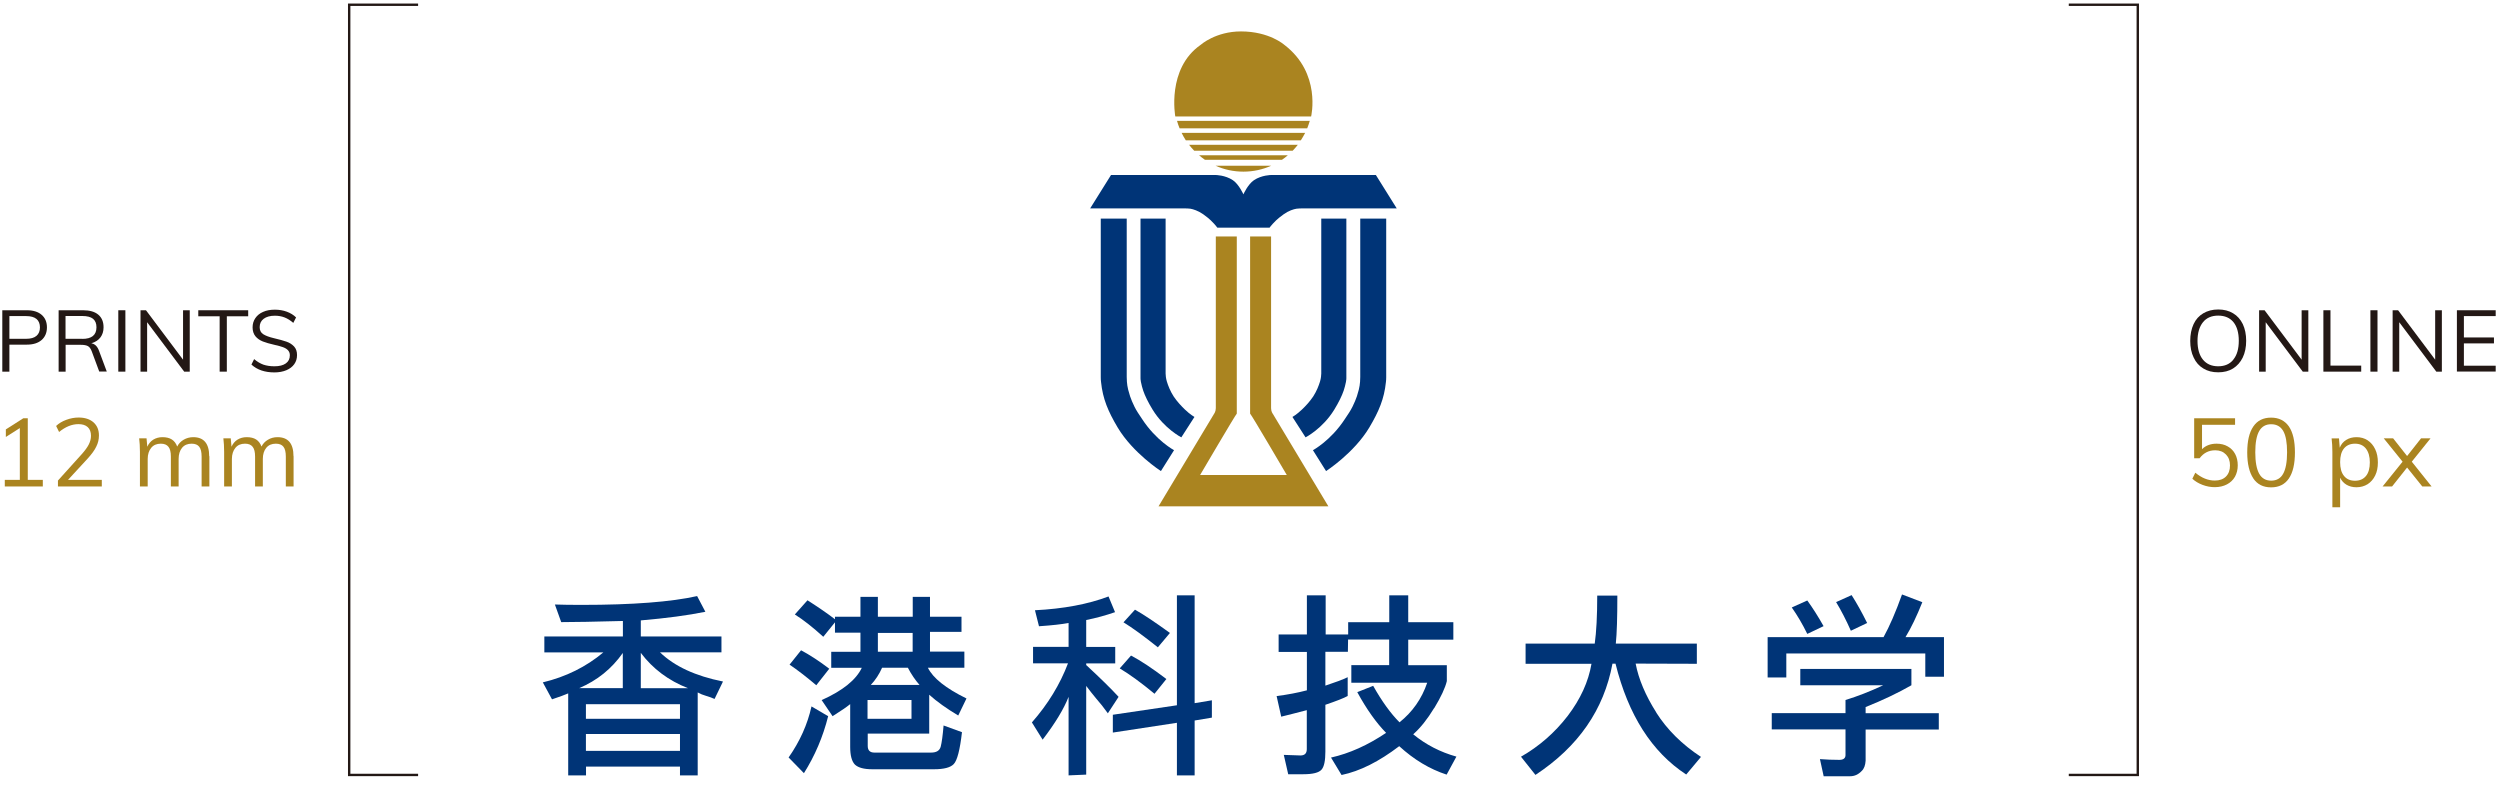 <svg width="261" height="82" viewBox="0 0 261 82" fill="none" xmlns="http://www.w3.org/2000/svg">
<path d="M43.65 81.03H36.33V0.37H43.65V0.62H36.58V80.78H43.65V81.03Z" fill="#231815"/>
<path d="M223.31 81.03H215.98V80.78H223.06V0.62H215.98V0.37H223.31V81.03Z" fill="#231815"/>
<path d="M0.25 32.39H2.81C3.47 32.39 3.98 32.55 4.35 32.87C4.72 33.19 4.9 33.63 4.9 34.18C4.9 34.73 4.71 35.18 4.34 35.5C3.97 35.82 3.46 35.98 2.8 35.98H0.98V38.8H0.24V32.39H0.25ZM2.74 35.37C3.21 35.37 3.57 35.27 3.81 35.06C4.05 34.86 4.17 34.56 4.17 34.18C4.17 33.8 4.05 33.5 3.81 33.3C3.57 33.1 3.21 33 2.74 33H0.98V35.37H2.74Z" fill="#231815"/>
<path d="M11.141 38.79H10.361L9.571 36.66C9.471 36.4 9.341 36.22 9.171 36.13C9.001 36.04 8.761 36 8.451 36H6.851V38.8H6.121V32.39H8.671C9.361 32.39 9.891 32.54 10.261 32.85C10.631 33.16 10.811 33.6 10.811 34.17C10.811 34.59 10.701 34.94 10.481 35.23C10.261 35.52 9.941 35.72 9.531 35.84C9.721 35.87 9.871 35.95 10.011 36.08C10.141 36.21 10.251 36.39 10.341 36.63L11.151 38.8L11.141 38.79ZM8.591 35.38C9.571 35.38 10.071 34.98 10.071 34.17C10.071 33.77 9.951 33.48 9.711 33.28C9.471 33.09 9.101 32.99 8.591 32.99H6.841V35.37H8.591V35.38Z" fill="#231815"/>
<path d="M12.35 32.39H13.09V38.8H12.35V32.39Z" fill="#231815"/>
<path d="M19.81 32.39V38.8H19.23L15.36 33.64V38.8H14.67V32.39H15.24L19.11 37.55V32.39H19.81Z" fill="#231815"/>
<path d="M22.931 33.02H20.701V32.39H25.911V33.02H23.681V38.8H22.931V33.02Z" fill="#231815"/>
<path d="M26.25 38.06L26.53 37.49C26.85 37.76 27.17 37.95 27.5 38.07C27.83 38.18 28.21 38.24 28.65 38.24C29.17 38.24 29.56 38.14 29.84 37.94C30.12 37.74 30.26 37.46 30.26 37.09C30.26 36.87 30.19 36.7 30.06 36.56C29.93 36.42 29.75 36.32 29.53 36.24C29.31 36.16 29.02 36.08 28.65 36C28.16 35.89 27.75 35.77 27.44 35.65C27.12 35.52 26.86 35.34 26.67 35.11C26.48 34.88 26.37 34.56 26.37 34.18C26.37 33.8 26.47 33.49 26.66 33.21C26.85 32.93 27.12 32.71 27.47 32.56C27.82 32.4 28.23 32.33 28.7 32.33C29.14 32.33 29.56 32.4 29.94 32.54C30.32 32.68 30.65 32.88 30.91 33.14L30.62 33.71C30.32 33.45 30.02 33.26 29.71 33.14C29.4 33.02 29.06 32.96 28.7 32.96C28.2 32.96 27.81 33.07 27.53 33.28C27.25 33.49 27.11 33.78 27.11 34.16C27.11 34.48 27.23 34.73 27.48 34.89C27.73 35.05 28.1 35.19 28.61 35.31C29.16 35.44 29.6 35.56 29.91 35.67C30.23 35.78 30.49 35.95 30.7 36.17C30.91 36.4 31.01 36.69 31.01 37.07C31.01 37.45 30.91 37.75 30.72 38.02C30.53 38.29 30.25 38.5 29.9 38.65C29.54 38.8 29.12 38.88 28.65 38.88C27.65 38.88 26.85 38.61 26.26 38.07L26.25 38.06Z" fill="#231815"/>
<path d="M4.47 50.1V50.79H0.5V50.1H2.07V44.69L0.61 45.62V44.83L2.43 43.67H2.9V50.1H4.47V50.1Z" fill="#AA8420"/>
<path d="M10.629 50.1V50.79H6.049V50.17L8.539 47.41C8.869 47.04 9.119 46.7 9.269 46.4C9.419 46.1 9.499 45.8 9.499 45.5C9.499 45.11 9.389 44.8 9.159 44.59C8.929 44.38 8.609 44.28 8.189 44.28C7.509 44.28 6.839 44.55 6.169 45.1L5.859 44.47C6.139 44.2 6.489 43.99 6.919 43.83C7.349 43.67 7.779 43.59 8.209 43.59C8.859 43.59 9.379 43.76 9.759 44.09C10.139 44.43 10.329 44.88 10.329 45.46C10.329 45.87 10.239 46.26 10.049 46.63C9.869 47.01 9.559 47.43 9.129 47.9L7.099 50.1H10.619H10.629Z" fill="#AA8420"/>
<path d="M21.859 47.63V50.79H21.049V47.67C21.049 47.2 20.969 46.85 20.799 46.64C20.639 46.43 20.369 46.32 20.009 46.32C19.579 46.32 19.249 46.46 19.009 46.75C18.769 47.04 18.649 47.43 18.649 47.92V50.79H17.839V47.67C17.839 47.2 17.759 46.86 17.589 46.65C17.419 46.43 17.159 46.32 16.789 46.32C16.359 46.32 16.029 46.46 15.789 46.75C15.549 47.04 15.419 47.43 15.419 47.92V50.79H14.609V47.17C14.609 46.65 14.579 46.18 14.529 45.76H15.299L15.379 46.64C15.519 46.32 15.729 46.07 15.999 45.9C16.279 45.73 16.599 45.64 16.959 45.64C17.359 45.64 17.689 45.72 17.939 45.88C18.189 46.04 18.379 46.29 18.499 46.62C18.649 46.32 18.879 46.08 19.169 45.91C19.459 45.74 19.799 45.64 20.169 45.64C21.279 45.64 21.839 46.3 21.839 47.63H21.859Z" fill="#AA8420"/>
<path d="M30.65 47.63V50.79H29.84V47.67C29.84 47.2 29.76 46.85 29.59 46.64C29.43 46.43 29.16 46.32 28.8 46.32C28.37 46.32 28.04 46.46 27.8 46.75C27.56 47.04 27.44 47.43 27.44 47.92V50.79H26.63V47.67C26.63 47.2 26.55 46.86 26.38 46.65C26.21 46.43 25.95 46.32 25.58 46.32C25.15 46.32 24.82 46.46 24.58 46.75C24.34 47.04 24.21 47.43 24.21 47.92V50.79H23.4V47.17C23.4 46.65 23.37 46.18 23.32 45.76H24.09L24.17 46.64C24.31 46.32 24.52 46.07 24.79 45.9C25.07 45.73 25.39 45.64 25.76 45.64C26.16 45.64 26.49 45.72 26.74 45.88C26.99 46.04 27.18 46.29 27.3 46.62C27.45 46.32 27.68 46.08 27.97 45.91C28.27 45.73 28.6 45.64 28.97 45.64C30.08 45.64 30.64 46.3 30.64 47.63H30.65Z" fill="#AA8420"/>
<path d="M230.03 38.47C229.59 38.21 229.25 37.83 229.02 37.33C228.78 36.84 228.66 36.25 228.66 35.59C228.66 34.93 228.78 34.34 229.01 33.84C229.24 33.34 229.58 32.97 230.02 32.71C230.46 32.45 230.98 32.31 231.58 32.31C232.18 32.31 232.7 32.44 233.14 32.71C233.58 32.97 233.91 33.35 234.15 33.84C234.38 34.33 234.5 34.91 234.5 35.58C234.5 36.25 234.38 36.83 234.14 37.33C233.9 37.82 233.56 38.2 233.13 38.47C232.69 38.74 232.18 38.87 231.58 38.87C230.98 38.87 230.47 38.74 230.03 38.47V38.47ZM233.16 37.54C233.54 37.08 233.73 36.42 233.73 35.58C233.73 34.74 233.54 34.08 233.17 33.63C232.8 33.18 232.27 32.95 231.58 32.95C230.89 32.95 230.36 33.18 229.99 33.64C229.62 34.1 229.42 34.75 229.42 35.59C229.42 36.43 229.61 37.09 229.99 37.55C230.37 38.01 230.9 38.24 231.58 38.24C232.26 38.24 232.79 38.01 233.16 37.55V37.54Z" fill="#231815"/>
<path d="M240.99 32.39V38.8H240.41L236.54 33.64V38.8H235.85V32.39H236.42L240.29 37.55V32.39H240.99V32.39Z" fill="#231815"/>
<path d="M242.561 32.39H243.301V38.17H246.511V38.8H242.561V32.39V32.39Z" fill="#231815"/>
<path d="M247.471 32.39H248.211V38.8H247.471V32.39Z" fill="#231815"/>
<path d="M254.931 32.39V38.8H254.351L250.481 33.64V38.8H249.791V32.39H250.361L254.231 37.55V32.39H254.931Z" fill="#231815"/>
<path d="M256.5 32.39H260.55V33H257.23V35.23H260.37V35.85H257.23V38.18H260.55V38.79H256.5V32.38V32.39Z" fill="#231815"/>
<path d="M232.581 46.61C232.921 46.8 233.171 47.06 233.351 47.4C233.531 47.74 233.621 48.13 233.621 48.58C233.621 49.03 233.521 49.42 233.331 49.77C233.131 50.12 232.851 50.38 232.491 50.57C232.131 50.76 231.701 50.86 231.221 50.86C230.791 50.86 230.361 50.78 229.941 50.62C229.521 50.46 229.171 50.25 228.881 49.98L229.191 49.35C229.851 49.9 230.531 50.17 231.221 50.17C231.721 50.17 232.111 50.03 232.391 49.75C232.671 49.47 232.811 49.08 232.811 48.59C232.811 48.1 232.671 47.74 232.391 47.45C232.111 47.16 231.741 47.01 231.271 47.01C230.591 47.01 230.051 47.29 229.641 47.84H229.071V43.67H233.341V44.35H229.891V46.89C230.281 46.51 230.791 46.32 231.401 46.32C231.851 46.32 232.241 46.41 232.581 46.61V46.61Z" fill="#AA8420"/>
<path d="M235.251 49.95C234.831 49.33 234.611 48.43 234.611 47.24C234.611 46.05 234.821 45.14 235.251 44.52C235.671 43.9 236.291 43.6 237.101 43.6C237.911 43.6 238.531 43.91 238.961 44.52C239.381 45.14 239.591 46.04 239.591 47.23C239.591 48.42 239.381 49.33 238.961 49.95C238.541 50.57 237.921 50.88 237.101 50.88C236.281 50.88 235.671 50.57 235.251 49.96V49.95ZM238.361 49.46C238.631 48.98 238.771 48.23 238.771 47.22C238.771 46.21 238.641 45.47 238.371 45C238.101 44.53 237.681 44.29 237.111 44.29C236.541 44.29 236.131 44.53 235.861 45C235.591 45.47 235.451 46.21 235.451 47.22C235.451 48.23 235.591 48.97 235.861 49.46C236.131 49.94 236.551 50.18 237.111 50.18C237.671 50.18 238.101 49.94 238.361 49.46Z" fill="#AA8420"/>
<path d="M247.18 45.97C247.52 46.19 247.78 46.5 247.97 46.9C248.16 47.3 248.25 47.75 248.25 48.28C248.25 48.81 248.16 49.25 247.97 49.64C247.78 50.03 247.52 50.33 247.18 50.55C246.84 50.76 246.45 50.87 246.01 50.87C245.62 50.87 245.27 50.78 244.98 50.61C244.69 50.44 244.46 50.19 244.31 49.87V52.96H243.5V47.18C243.5 46.66 243.47 46.19 243.42 45.77H244.19L244.27 46.74C244.41 46.39 244.63 46.12 244.94 45.93C245.24 45.74 245.6 45.64 246.02 45.64C246.46 45.64 246.85 45.75 247.19 45.97H247.18ZM247.01 49.69C247.28 49.36 247.41 48.88 247.41 48.27C247.41 47.66 247.27 47.18 247 46.83C246.73 46.49 246.35 46.32 245.86 46.32C245.37 46.32 244.98 46.49 244.71 46.82C244.44 47.15 244.31 47.63 244.31 48.25C244.31 48.87 244.44 49.35 244.71 49.68C244.98 50.02 245.36 50.19 245.86 50.19C246.36 50.19 246.74 50.02 247.01 49.69V49.69Z" fill="#AA8420"/>
<path d="M253.86 50.79H252.89L251.3 48.81L249.73 50.79H248.74L250.83 48.2L248.86 45.76H249.84L251.3 47.61L252.76 45.76H253.75L251.79 48.2L253.86 50.79Z" fill="#AA8420"/>
<path d="M138.681 52.86L132.881 43.2C132.881 43.2 132.701 42.98 132.701 42.61V24.69H130.511V43.18C130.691 43.36 134.341 49.59 134.341 49.59H125.291C125.291 49.59 128.941 43.37 129.121 43.18V24.69H126.931V42.61C126.931 42.97 126.751 43.2 126.751 43.2L120.951 52.86H138.681Z" fill="#AA8420"/>
<path d="M136.881 12.16C136.881 12.16 137.971 7.64 134.081 4.68C134.081 4.68 132.521 3.28 129.561 3.28C126.911 3.28 125.351 4.68 125.351 4.68C121.771 7.17 122.701 12.16 122.701 12.16H136.881V12.16Z" fill="#AA8420"/>
<path d="M123.151 13.4H136.471C136.571 13.15 136.661 12.89 136.741 12.62H122.881C122.961 12.89 123.041 13.15 123.151 13.4Z" fill="#AA8420"/>
<path d="M136.259 13.87H123.359C123.489 14.14 123.639 14.4 123.799 14.65H135.809C135.969 14.4 136.119 14.14 136.259 13.87" fill="#AA8420"/>
<path d="M124.681 15.74H134.951C135.141 15.54 135.321 15.34 135.491 15.12H124.141C124.311 15.34 124.491 15.55 124.681 15.74" fill="#AA8420"/>
<path d="M125.79 16.68H133.84C134.05 16.54 134.25 16.38 134.45 16.21H125.18C125.38 16.38 125.58 16.53 125.79 16.68" fill="#AA8420"/>
<path d="M126.9 17.3C127.79 17.7 128.78 17.92 129.81 17.92C130.84 17.92 131.83 17.7 132.72 17.3H126.9Z" fill="#AA8420"/>
<path d="M143.631 18.27H132.721C132.721 18.27 131.711 18.27 130.901 18.82C130.281 19.25 129.831 20.24 129.811 20.29C129.811 20.29 129.351 19.25 128.721 18.82C127.911 18.27 126.901 18.27 126.901 18.27H115.991L113.811 21.76H123.801C123.801 21.76 124.101 21.76 124.281 21.79C124.571 21.84 125.091 22 125.631 22.38C126.371 22.91 126.581 23.19 126.761 23.37C126.851 23.46 127.091 23.77 127.091 23.77H132.541C132.541 23.77 132.771 23.46 132.871 23.37C133.051 23.19 133.261 22.91 134.001 22.38C134.541 21.99 135.051 21.84 135.351 21.79C135.531 21.76 135.831 21.76 135.831 21.76H145.821L143.641 18.27H143.631Z" fill="#003477"/>
<path d="M114.92 22.82V39.4C114.92 39.58 114.93 39.74 114.95 39.89C115.13 41.64 115.68 42.94 116.69 44.64C118.29 47.31 121.2 49.18 121.2 49.18L122.57 47C122.57 47 120.71 46.01 119.23 43.74C118.93 43.29 118.63 42.86 118.43 42.44C118.24 42.04 118.09 41.71 117.98 41.37C117.9 41.12 117.83 40.89 117.78 40.68C117.71 40.38 117.67 40.14 117.65 39.86C117.65 39.76 117.63 39.35 117.63 39.35V22.82H114.92V22.82Z" fill="#003477"/>
<path d="M119.07 22.82V39.35C119.07 39.35 119.07 39.42 119.07 39.49C119.07 39.57 119.08 39.69 119.1 39.78C119.1 39.84 119.12 39.91 119.13 39.95C119.18 40.21 119.24 40.44 119.35 40.78C119.54 41.34 119.87 42.01 120.34 42.78C121.56 44.76 123.33 45.66 123.33 45.66L124.7 43.53C124.7 43.53 124.25 43.28 123.7 42.75C123.34 42.4 122.9 41.94 122.53 41.39C122.17 40.83 121.95 40.26 121.82 39.83C121.71 39.47 121.7 39.19 121.69 39C121.69 38.85 121.69 38.76 121.69 38.76V22.82H119.07V22.82Z" fill="#003477"/>
<path d="M144.72 22.82V39.4C144.72 39.58 144.71 39.74 144.69 39.89C144.51 41.64 143.96 42.94 142.95 44.64C141.35 47.31 138.44 49.18 138.44 49.18L137.07 47C137.07 47 138.93 46.01 140.41 43.74C140.71 43.29 141.01 42.86 141.21 42.44C141.4 42.04 141.55 41.71 141.66 41.37C141.74 41.12 141.81 40.89 141.86 40.68C141.93 40.38 141.97 40.14 141.99 39.86C141.99 39.76 142.01 39.35 142.01 39.35V22.82H144.72V22.82Z" fill="#003477"/>
<path d="M140.56 22.82V39.35C140.56 39.35 140.56 39.42 140.56 39.49C140.56 39.57 140.55 39.69 140.53 39.78C140.53 39.84 140.51 39.91 140.5 39.95C140.45 40.21 140.39 40.44 140.28 40.78C140.09 41.34 139.76 42.01 139.29 42.78C138.07 44.76 136.3 45.66 136.3 45.66L134.93 43.53C134.93 43.53 135.38 43.28 135.93 42.75C136.3 42.4 136.73 41.94 137.1 41.39C137.46 40.83 137.68 40.26 137.81 39.83C137.92 39.47 137.93 39.19 137.94 39C137.94 38.85 137.94 38.76 137.94 38.76V22.82H140.56V22.82Z" fill="#003477"/>
<path d="M75.32 68.11V66.45H66.9V64.77C69.58 64.54 71.83 64.24 73.64 63.87L72.78 62.23C70.06 62.84 66.04 63.15 60.74 63.15C59.62 63.15 58.69 63.14 57.93 63.11L58.59 64.95C59.89 64.95 62.04 64.91 65.03 64.83V66.45H56.83V68.11H62.99C61.2 69.61 59.09 70.66 56.67 71.24L57.63 73.01C58.43 72.74 58.99 72.54 59.32 72.39V80.95H61.18V80.03H70.99V80.95H72.84V72.29C73.11 72.44 73.4 72.56 73.72 72.65C74.04 72.74 74.33 72.85 74.6 72.97L75.48 71.15C72.61 70.58 70.41 69.56 68.9 68.1H75.32V68.11ZM65.02 68.17V71.84H60.47C62.35 71.04 63.86 69.82 65.02 68.17ZM70.99 78.39H61.17V76.63H70.99V78.39ZM70.99 75.04H61.17V73.52H70.99V75.04ZM71.83 71.85H66.9V68.16C68.15 69.82 69.79 71.05 71.83 71.85V71.85Z" fill="#003477"/>
<path d="M82.33 79.08L83.93 80.72C85.07 78.91 85.92 76.93 86.46 74.77L84.72 73.75C84.3 75.64 83.5 77.41 82.33 79.08Z" fill="#003477"/>
<path d="M86.58 69.82C85.56 69.04 84.57 68.39 83.63 67.89L82.43 69.39C83.21 69.91 84.14 70.63 85.22 71.54L86.57 69.82H86.58Z" fill="#003477"/>
<path d="M97.01 76.62V72.53C97.811 73.25 98.82 73.97 100.04 74.7L100.9 72.92C98.74 71.86 97.4 70.79 96.871 69.71H100.68V68.03H97.091V65.97H100.38V64.39H97.091V62.31H95.29V64.39H91.65V62.31H89.831V64.39H87.171V64.65C86.391 64.05 85.43 63.39 84.3 62.67L82.981 64.15C83.871 64.71 84.861 65.49 85.951 66.48L87.171 64.97V66.05H89.831V68.05H86.781V69.72H89.971C89.38 70.97 87.99 72.1 85.781 73.09L86.921 74.77C87.811 74.21 88.421 73.79 88.76 73.51V77.98C88.76 78.88 88.93 79.5 89.26 79.83C89.611 80.15 90.201 80.31 91.061 80.31H97.52C98.54 80.31 99.231 80.13 99.57 79.77C99.93 79.4 100.22 78.29 100.43 76.44L98.51 75.74C98.421 76.79 98.32 77.53 98.21 77.95C98.1 78.36 97.77 78.57 97.21 78.57H91.29C90.82 78.57 90.591 78.34 90.591 77.87V76.59H97.01V76.62ZM91.65 66.08H95.281V68.04H91.65V66.08ZM92.091 69.71H94.781C95.15 70.42 95.561 71.01 96.001 71.51H90.91C91.4 70.99 91.79 70.39 92.091 69.71ZM90.57 75.04V73.08H95.16V75.04H90.57Z" fill="#003477"/>
<path d="M121.77 70.89C120.3 69.77 119.07 68.96 118.08 68.44L116.9 69.78C117.95 70.41 119.16 71.29 120.53 72.43L121.77 70.89V70.89Z" fill="#003477"/>
<path d="M122.141 66.08C120.571 64.94 119.351 64.13 118.491 63.65L117.291 64.97C118.211 65.53 119.401 66.4 120.881 67.58L122.141 66.08Z" fill="#003477"/>
<path d="M113.4 69.44V69.26H116.43V67.54H113.4V64.73C114.45 64.52 115.46 64.24 116.41 63.91L115.73 62.27C113.59 63.08 111.03 63.56 108.05 63.71L108.47 65.38C109.83 65.29 110.86 65.17 111.56 65.04V67.53H107.85V69.25H111.5C110.66 71.46 109.41 73.51 107.73 75.42L108.85 77.22C110.15 75.52 111.06 74.03 111.56 72.75V80.95L113.4 80.87V71.61C113.76 72.09 114.11 72.53 114.46 72.95C114.86 73.4 115.26 73.91 115.66 74.47L116.78 72.75C116.02 71.92 114.9 70.82 113.41 69.44H113.4Z" fill="#003477"/>
<path d="M124.72 62.15H122.87V73.63L116.18 74.62V76.48L122.87 75.46V80.95H124.72V75.22L126.52 74.92V73.11L124.72 73.41V62.15Z" fill="#003477"/>
<path d="M149.739 73.92C150.439 72.76 150.879 71.82 151.049 71.11V69.45H147.019V66.78H151.729V64.96H147.019V62.15H145.039V64.96H140.749V66.24H138.399V62.15H136.439V66.24H133.489V68.06H136.439V72.07C135.489 72.32 134.439 72.52 133.279 72.67L133.759 74.82C134.409 74.66 135.299 74.44 136.429 74.14V78.21C136.429 78.65 136.209 78.87 135.769 78.87L134.029 78.81L134.489 80.83H136.069C137.059 80.83 137.689 80.67 137.969 80.35C138.239 80.04 138.369 79.42 138.369 78.47V73.58C139.509 73.19 140.289 72.89 140.699 72.66V70.7C140.209 70.94 139.429 71.23 138.369 71.58V68.05H140.719L140.739 66.77H145.029V69.44H141.079V71.28H148.999C148.429 72.96 147.459 74.33 146.109 75.41C145.189 74.49 144.269 73.22 143.359 71.6L141.699 72.26C142.679 74.06 143.689 75.47 144.709 76.51C142.789 77.8 140.879 78.66 138.959 79.09L140.059 80.91C141.979 80.51 143.979 79.5 146.079 77.9C147.619 79.31 149.269 80.3 151.029 80.87L152.049 78.99C150.369 78.52 148.869 77.75 147.539 76.66C148.299 75.99 149.019 75.08 149.719 73.93L149.739 73.92Z" fill="#003477"/>
<path d="M172.921 74.39C171.791 72.61 171.071 70.9 170.761 69.28L177.151 69.3V67.19H168.691C168.801 66.14 168.851 64.47 168.851 62.18H166.751C166.751 64.31 166.661 65.98 166.491 67.19H159.271V69.3H166.151C165.831 71.18 165.001 72.99 163.661 74.75C162.301 76.51 160.681 77.92 158.791 79L160.301 80.9C164.771 77.96 167.451 74.09 168.341 69.29H168.661C169.991 74.65 172.451 78.51 176.041 80.86L177.581 79.02C175.601 77.72 174.041 76.17 172.911 74.39H172.921Z" fill="#003477"/>
<path d="M194.929 65.04C194.399 63.97 193.869 63.01 193.309 62.13L191.689 62.86C192.229 63.75 192.739 64.74 193.229 65.85L194.929 65.04V65.04Z" fill="#003477"/>
<path d="M190.381 65.37C189.831 64.39 189.261 63.49 188.681 62.69L187.061 63.42C187.641 64.24 188.181 65.16 188.681 66.18L190.381 65.37Z" fill="#003477"/>
<path d="M198.931 66.52C199.531 65.54 200.111 64.32 200.691 62.87L198.571 62.06C197.911 63.91 197.261 65.4 196.641 66.52H184.541V70.73H186.491V68.22H201.001V70.65H202.951V66.52H198.921H198.931Z" fill="#003477"/>
<path d="M194.761 73.82C196.561 73.1 198.161 72.34 199.551 71.54V69.84H187.951V71.54H196.611C195.221 72.19 193.911 72.7 192.671 73.08V74.45H184.971V76.15H192.671V78.83C192.671 79.16 192.451 79.33 192.031 79.33C191.311 79.33 190.631 79.3 190.001 79.25L190.391 81.04H193.151C193.621 81.04 194.031 80.85 194.371 80.48C194.611 80.25 194.741 79.89 194.771 79.42V76.16H202.411V74.46H194.771V73.84L194.761 73.82Z" fill="#003477"/>
</svg>
